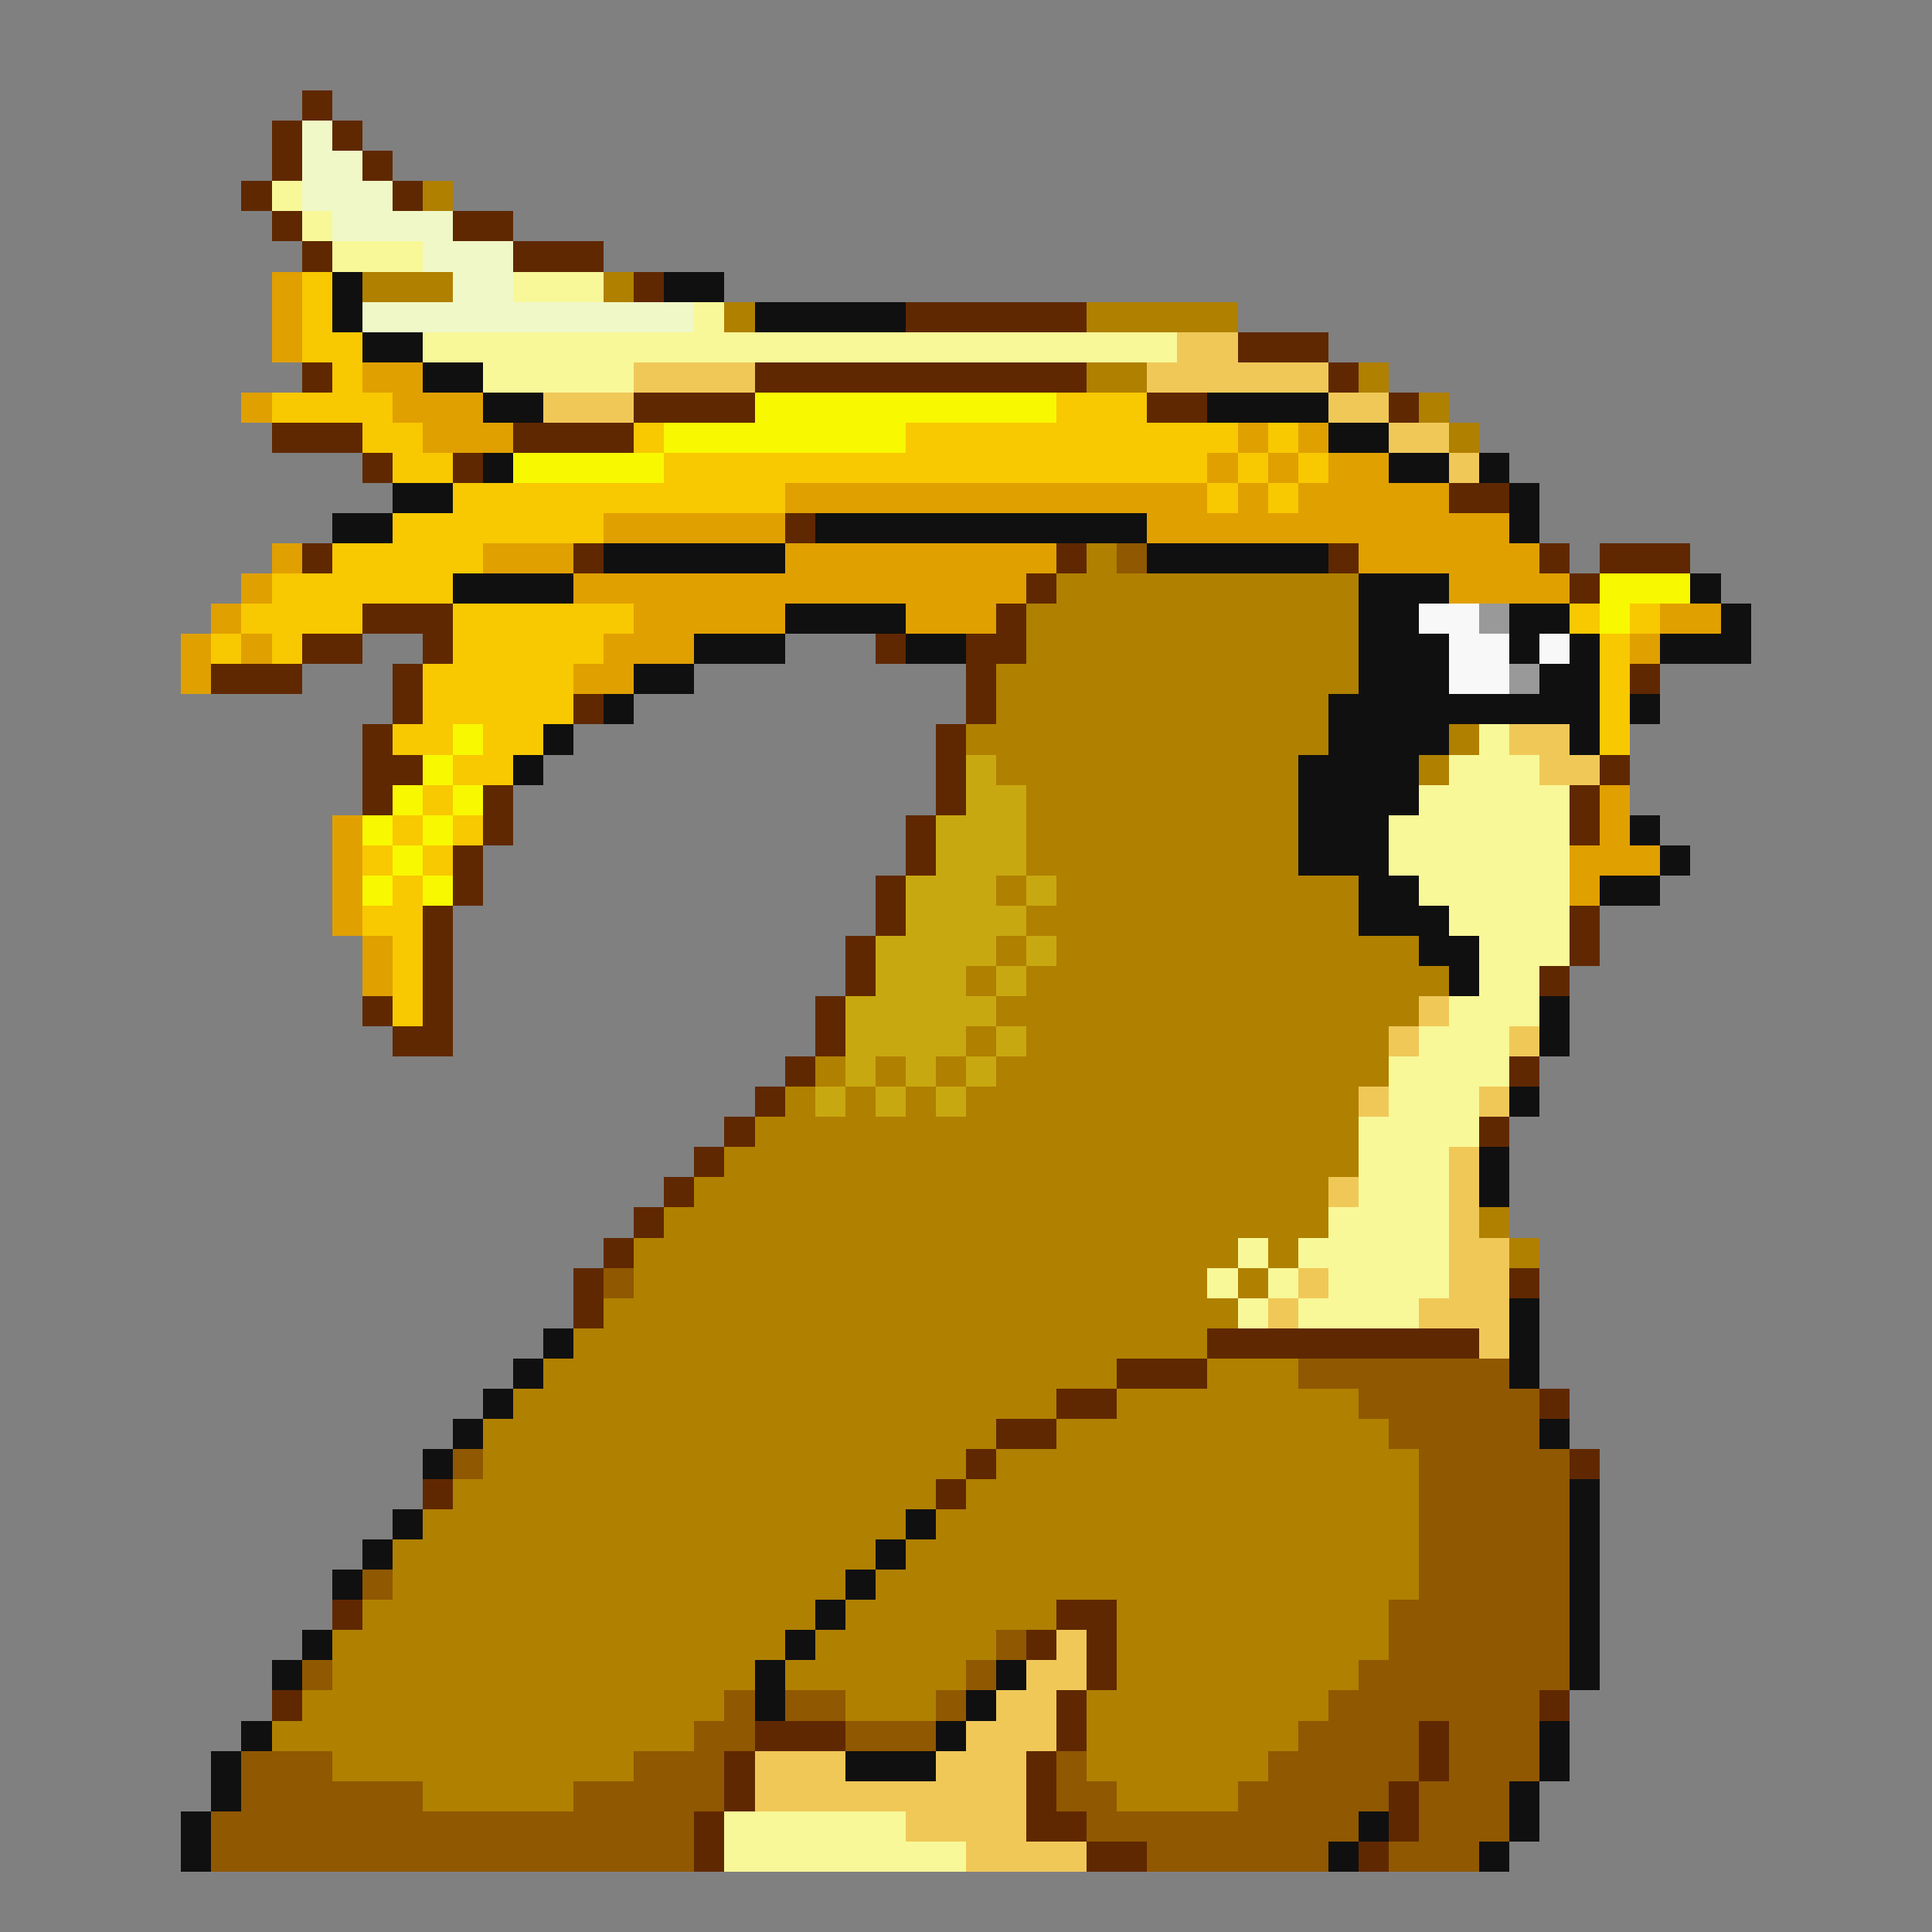 <svg xmlns="http://www.w3.org/2000/svg" viewBox="0 -0.5 64 64" shape-rendering="crispEdges">
<rect x="0" y="-0.5" width="64" height="64" fill="#808080" stroke="none"/>
<path stroke="#602800" d="M10 3h1M9 4h1M11 4h1M9 5h1M12 5h1M8 6h1M13 6h1M9 7h1M15 7h2M10 8h1M17 8h3M21 9h1M30 10h6M41 11h3M10 12h1M25 12h11M44 12h1M21 13h4M38 13h2M46 13h1M9 14h3M17 14h4M12 15h1M15 15h1M48 16h2M26 17h1M10 18h1M19 18h1M35 18h1M44 18h1M51 18h1M53 18h3M34 19h1M52 19h1M12 20h3M33 20h1M10 21h2M14 21h1M29 21h1M32 21h2M7 22h3M13 22h1M32 22h1M54 22h1M13 23h1M19 23h1M32 23h1M12 24h1M31 24h1M12 25h2M31 25h1M53 25h1M12 26h1M16 26h1M31 26h1M52 26h1M16 27h1M30 27h1M52 27h1M15 28h1M30 28h1M15 29h1M29 29h1M14 30h1M29 30h1M52 30h1M14 31h1M28 31h1M52 31h1M14 32h1M28 32h1M51 32h1M12 33h1M14 33h1M27 33h1M13 34h2M27 34h1M26 35h1M50 35h1M25 36h1M24 37h1M49 37h1M23 38h1M22 39h1M21 40h1M20 41h1M19 42h1M50 42h1M19 43h1M40 44h9M37 45h3M35 46h2M51 46h1M33 47h2M32 48h1M52 48h1M14 49h1M31 49h1M11 53h1M35 53h2M34 54h1M36 54h1M36 55h1M9 56h1M35 56h1M51 56h1M25 57h3M35 57h1M47 57h1M24 58h1M34 58h1M47 58h1M24 59h1M34 59h1M46 59h1M23 60h1M34 60h2M46 60h1M23 61h1M36 61h2M45 61h1" />
<path stroke="#f0f8c8" d="M10 4h1M10 5h2M10 6h3M11 7h4M14 8h3M15 9h2M12 10h11" />
<path stroke="#f8f898" d="M9 6h1M10 7h1M11 8h3M17 9h3M23 10h1M14 11h25M16 12h5M49 24h1M48 25h3M47 26h5M46 27h6M46 28h6M47 29h5M48 30h4M49 31h3M49 32h2M48 33h3M47 34h3M46 35h4M46 36h3M45 37h4M45 38h3M45 39h3M44 40h4M41 41h1M43 41h5M40 42h1M42 42h1M44 42h4M41 43h1M43 43h4M24 60h6M24 61h8" />
<path stroke="#b08000" d="M14 6h1M12 9h3M20 9h1M24 10h1M36 10h5M36 12h2M45 12h1M47 13h1M48 14h1M36 18h1M35 19h10M34 20h11M34 21h11M33 22h12M33 23h11M32 24h12M48 24h1M33 25h10M47 25h1M34 26h9M34 27h9M34 28h9M33 29h1M35 29h10M34 30h11M33 31h1M35 31h12M32 32h1M34 32h14M33 33h14M32 34h1M34 34h12M27 35h1M29 35h1M31 35h1M33 35h13M26 36h1M28 36h1M30 36h1M32 36h13M25 37h20M24 38h21M23 39h21M22 40h22M49 40h1M21 41h20M42 41h1M50 41h1M21 42h19M41 42h1M20 43h21M19 44h21M18 45h19M40 45h3M17 46h18M37 46h8M16 47h17M35 47h11M16 48h16M33 48h14M15 49h16M32 49h15M14 50h16M31 50h16M13 51h16M30 51h17M13 52h15M29 52h18M12 53h15M28 53h7M37 53h9M11 54h15M27 54h6M37 54h9M11 55h14M26 55h6M37 55h8M10 56h14M28 56h3M36 56h8M9 57h14M36 57h7M11 58h10M36 58h6M14 59h5M37 59h4" />
<path stroke="#e0a000" d="M9 9h1M9 10h1M9 11h1M12 12h2M8 13h1M13 13h3M14 14h3M41 14h1M43 14h1M40 15h1M42 15h1M44 15h2M26 16h14M41 16h1M43 16h5M20 17h6M38 17h12M9 18h1M16 18h3M26 18h9M45 18h6M8 19h1M19 19h15M48 19h4M7 20h1M21 20h5M30 20h3M55 20h2M6 21h1M8 21h1M20 21h3M54 21h1M6 22h1M19 22h2M53 26h1M11 27h1M53 27h1M11 28h1M52 28h3M11 29h1M52 29h1M11 30h1M12 31h1M12 32h1" />
<path stroke="#f8c800" d="M10 9h1M10 10h1M10 11h2M11 12h1M9 13h4M35 13h3M12 14h2M21 14h1M30 14h11M42 14h1M13 15h2M22 15h18M41 15h1M43 15h1M15 16h11M40 16h1M42 16h1M13 17h7M11 18h5M9 19h6M8 20h4M15 20h6M52 20h1M54 20h1M7 21h1M9 21h1M15 21h5M53 21h1M14 22h5M53 22h1M14 23h5M53 23h1M13 24h2M16 24h2M53 24h1M15 25h2M14 26h1M13 27h1M15 27h1M12 28h1M14 28h1M13 29h1M12 30h2M13 31h1M13 32h1M13 33h1" />
<path stroke="#101010" d="M11 9h1M22 9h2M11 10h1M25 10h5M12 11h2M14 12h2M16 13h2M40 13h4M44 14h2M16 15h1M46 15h2M49 15h1M13 16h2M50 16h1M11 17h2M27 17h11M50 17h1M20 18h6M38 18h6M15 19h4M45 19h3M56 19h1M26 20h4M45 20h2M50 20h2M57 20h1M23 21h3M30 21h2M45 21h3M50 21h1M52 21h1M55 21h3M21 22h2M45 22h3M51 22h2M20 23h1M44 23h9M54 23h1M18 24h1M44 24h4M52 24h1M17 25h1M43 25h4M43 26h4M43 27h3M54 27h1M43 28h3M55 28h1M45 29h2M53 29h2M45 30h3M47 31h2M48 32h1M51 33h1M51 34h1M50 36h1M49 38h1M49 39h1M50 43h1M18 44h1M50 44h1M17 45h1M50 45h1M16 46h1M15 47h1M51 47h1M14 48h1M52 49h1M13 50h1M30 50h1M52 50h1M12 51h1M29 51h1M52 51h1M11 52h1M28 52h1M52 52h1M27 53h1M52 53h1M10 54h1M26 54h1M52 54h1M9 55h1M25 55h1M33 55h1M52 55h1M25 56h1M32 56h1M8 57h1M31 57h1M51 57h1M7 58h1M28 58h3M51 58h1M7 59h1M50 59h1M6 60h1M45 60h1M50 60h1M6 61h1M44 61h1M49 61h1" />
<path stroke="#f0c858" d="M39 11h2M21 12h4M38 12h6M18 13h3M44 13h2M46 14h2M48 15h1M50 24h2M51 25h2M47 33h1M46 34h1M50 34h1M45 36h1M49 36h1M48 38h1M44 39h1M48 39h1M48 40h1M48 41h2M43 42h1M48 42h2M42 43h1M47 43h3M49 44h1M35 54h1M34 55h2M33 56h2M32 57h3M25 58h3M31 58h3M25 59h9M30 60h4M32 61h4" />
<path stroke="#f8f800" d="M25 13h10M22 14h8M17 15h5M53 19h3M53 20h1M15 24h1M14 25h1M13 26h1M15 26h1M12 27h1M14 27h1M13 28h1M12 29h1M14 29h1" />
<path stroke="#905800" d="M37 18h1M20 42h1M43 45h7M45 46h6M46 47h5M15 48h1M47 48h5M47 49h5M47 50h5M47 51h5M12 52h1M47 52h5M46 53h6M33 54h1M46 54h6M10 55h1M32 55h1M45 55h7M24 56h1M26 56h2M31 56h1M44 56h7M23 57h2M28 57h3M43 57h4M48 57h3M8 58h3M21 58h3M35 58h1M42 58h5M48 58h3M8 59h6M19 59h5M35 59h2M41 59h5M47 59h3M7 60h16M36 60h9M47 60h3M7 61h16M38 61h6M46 61h3" />
<path stroke="#f8f8f8" d="M47 20h2M48 21h2M51 21h1M48 22h2" />
<path stroke="#999999" d="M49 20h1M50 22h1" />
<path stroke="#c8a810" d="M32 25h1M32 26h2M31 27h3M31 28h3M30 29h3M34 29h1M30 30h4M29 31h4M34 31h1M29 32h3M33 32h1M28 33h5M28 34h4M33 34h1M28 35h1M30 35h1M32 35h1M27 36h1M29 36h1M31 36h1" />
</svg>